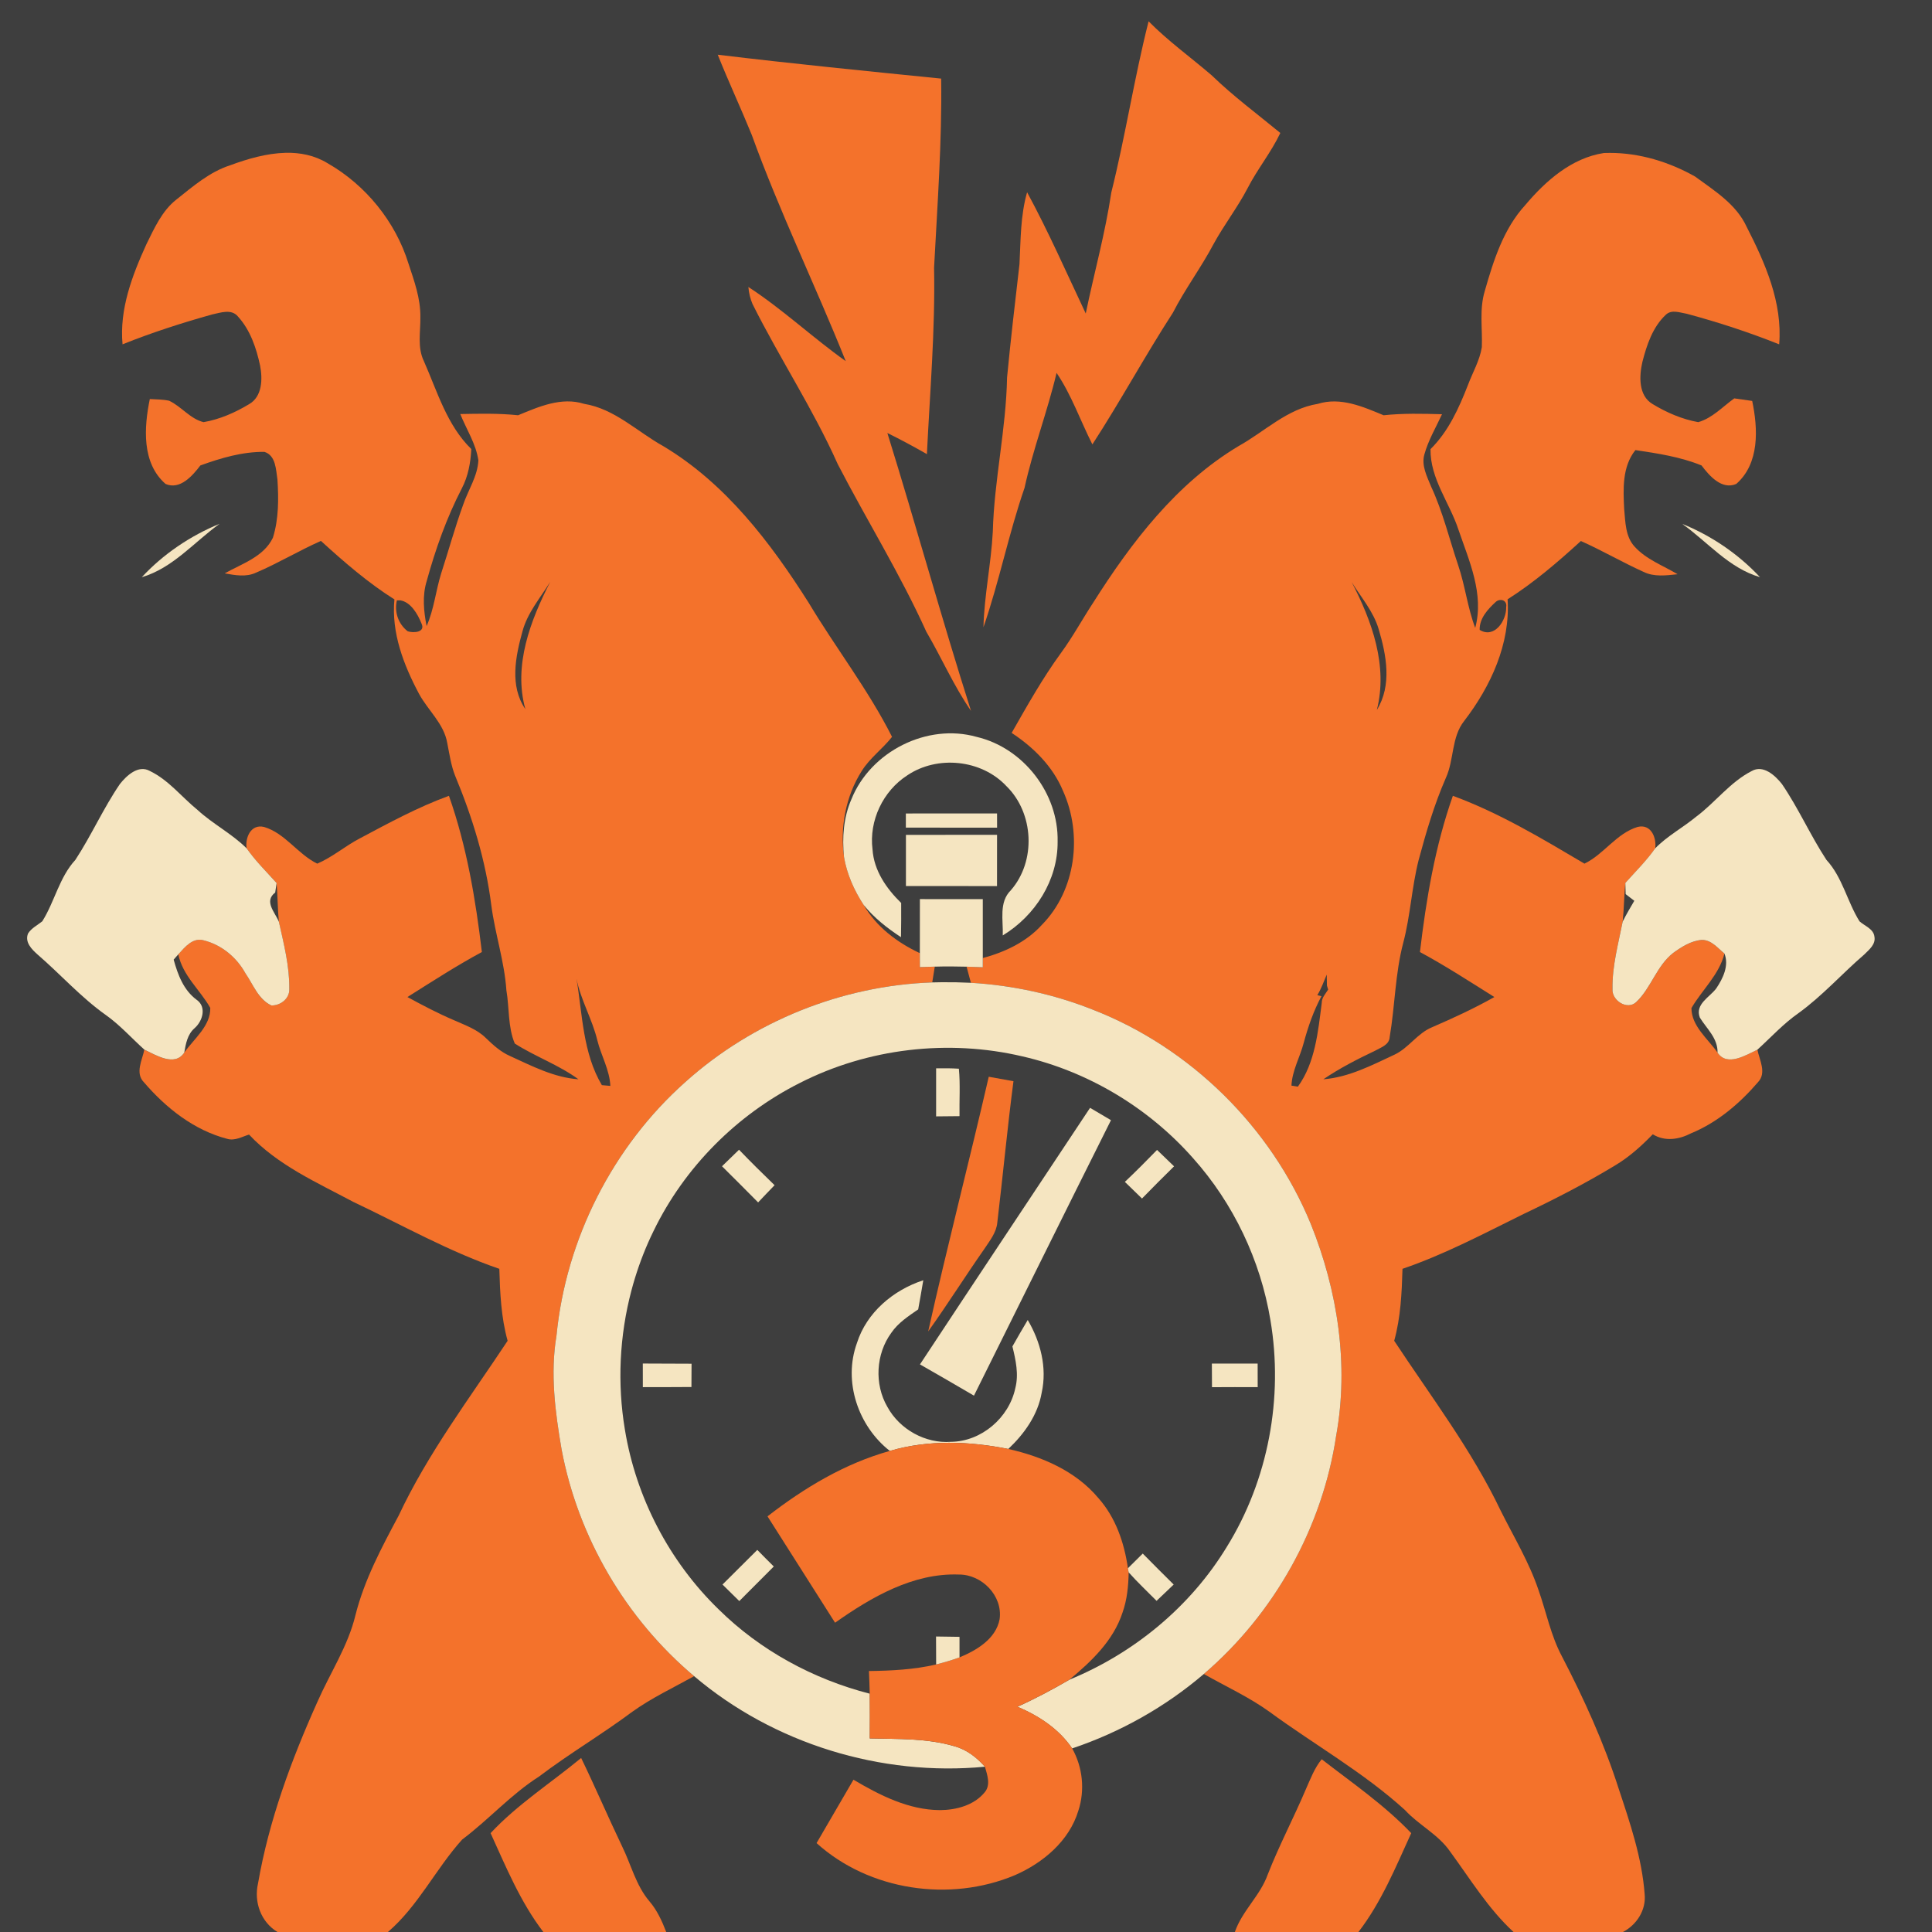 <?xml version="1.0" encoding="UTF-8" standalone="no"?>
<svg
   xmlns:dc="http://purl.org/dc/elements/1.1/"
   xmlns:cc="http://creativecommons.org/ns#"
   xmlns:rdf="http://www.w3.org/1999/02/22-rdf-syntax-ns#"
   xmlns:svg="http://www.w3.org/2000/svg"
   xmlns="http://www.w3.org/2000/svg"
   xmlns:sodipodi="http://sodipodi.sourceforge.net/DTD/sodipodi-0.dtd"
   xmlns:inkscape="http://www.inkscape.org/namespaces/inkscape"
   width="1280"
   height="1280"
   viewBox="0 0 1024 1024"
   version="1.1"
   id="svg2"
   inkscape:version="0.48.1 "
   sodipodi:docname="sapper_teamwork.svg">
  <defs
     id="defs88" />
  <sodipodi:namedview
     pagecolor="#ffffff"
     bordercolor="#666666"
     borderopacity="1"
     objecttolerance="10"
     gridtolerance="10"
     guidetolerance="10"
     inkscape:pageopacity="0"
     inkscape:pageshadow="2"
     inkscape:window-width="1920"
     inkscape:window-height="1018"
     id="namedview86"
     showgrid="false"
     inkscape:snap-page="true"
     fit-margin-top="0"
     fit-margin-left="0"
     fit-margin-right="0"
     fit-margin-bottom="0"
     inkscape:zoom="0.6609375"
     inkscape:cx="640"
     inkscape:cy="640"
     inkscape:window-x="-8"
     inkscape:window-y="-8"
     inkscape:window-maximized="1"
     inkscape:current-layer="svg2" />
  <rect
     style="fill:#3e3e3e;fill-opacity:1;fill-rule:nonzero;stroke:none"
     id="rect3074"
     width="1024"
     height="1024"
     x="0"
     y="0" />
  <path
     d="m 608.78,11.3 c 10.34,10.46 22.3,19.06 33.44,28.62 11.38,11.04 24.14,20.48 36.38,30.56 -4.88,10.3 -12.2,19.2 -17.38,29.32 -5.32,10.22 -12.42,19.32 -17.94,29.42 -6.6,12.52 -15.16,23.9 -21.62,36.52 -14.82,22.9 -27.82,46.92 -42.68,69.8 -6.38,-12.58 -11.08,-26.26 -18.98,-37.9 -4.86,20.52 -12.46,40.3 -16.98,60.94 -8.42,24.3 -13.36,49.58 -21.78,73.88 0.44,-16.98 4.06,-33.66 4.96,-50.6 0.72,-27.42 7.06,-54.36 7.56,-81.8 1.92,-20.04 4.26,-40.04 6.58,-60.04 0.66,-12.76 0.48,-25.7 4.04,-38.12 11.34,20.92 20.92,42.76 31.08,64.26 4.42,-21.38 10.32,-42.46 13.54,-64.1 C 596.52,72 601.16,41.34 608.78,11.3 z"
     id="path6"
     inkscape:connector-curvature="0"
     style="fill:#f4722b" />
  <path
     d="m 380.42,29 c 39.4,4.76 78.92,8.68 118.42,12.66 0.46,33.44 -2,66.82 -3.76,100.2 0.64,33 -2.2,65.92 -3.8,98.84 -6.88,-3.94 -13.86,-7.7 -20.96,-11.2 15.22,48.96 28.78,98.44 44.34,147.28 -9.16,-13.24 -15.58,-28.12 -23.7,-41.98 -13.8,-30.52 -31.54,-59.04 -46.92,-88.76 -13.08,-29.3 -30.84,-56.2 -45.18,-84.88 -1.22,-2.88 -1.96,-5.92 -2.2,-9.06 18.16,11.84 33.96,26.76 51.6,39.32 C 432.18,151.24 413.18,112.24 398.46,71.52 392.66,57.26 386.12,43.3 380.42,29 z"
     id="path8"
     inkscape:connector-curvature="0"
     style="fill:#f4722b" />
  <path
     style="fill:#f4722b"
     d="m 151.3,81 c -9.974,0.245 -20.154,3.214 -29.3,6.6 -10.9,3.5 -19.68,11.15 -28.5,18.15 -7.66,6.02 -11.68,15.18 -15.9,23.7 -7.56,16.6 -14.37,34.45 -12.65,53.05 15.52,-6.22 31.45,-11.35 47.55,-15.85 4.46,-0.92 10.24,-3.12 13.7,1.2 6.46,7.12 9.67,16.64 11.65,25.9 1.38,7.02 1.22,16.43 -5.8,20.45 -7.42,4.48 -15.59,8.07 -24.15,9.55 -7.14,-1.76 -11.75,-8.29 -18.25,-11.35 -3.36,-0.74 -6.83,-0.68 -10.25,-0.9 -3.08,15.04 -4.37,33.9 8.35,45 7.66,3.32 14.27,-4.32 18.45,-9.8 10.86,-3.94 22.31,-7.32 33.95,-7.2 6.1,1.92 6.08,9.45 6.9,14.65 0.66,10.26 0.7,20.93 -2.4,30.85 -4.86,10.14 -16.41,13.76 -25.55,18.9 5.5,0.98 11.37,2.1 16.65,-0.4 11.72,-5 22.69,-11.64 34.35,-16.8 12.28,11.18 24.87,22.12 38.95,31 -1.68,17.74 4.9,34.77 13.1,50.15 4.76,8.74 13.16,15.75 14.9,25.95 1.16,5.8 1.97,11.76 4.15,17.3 9.16,21.98 16.24,45 19.2,68.7 1.98,15.16 6.96,29.78 8,45.1 1.6,9.3 0.75,19.48 4.45,28.2 10.86,6.94 23.27,11.29 33.75,18.95 -12.98,-0.94 -24.68,-7.05 -36.3,-12.35 -4.96,-2.18 -8.96,-5.85 -12.8,-9.55 -4.6,-4.56 -10.82,-6.72 -16.6,-9.3 -8.54,-3.62 -16.79,-7.96 -24.95,-12.4 13.02,-8.18 25.89,-16.55 39.45,-23.85 -3.32,-28.04 -8.03,-56.06 -17.45,-82.8 -16.5,6 -31.94,14.43 -47.4,22.65 -7.72,4.04 -14.38,9.88 -22.4,13.3 -10.36,-5.04 -16.96,-16.11 -28.2,-19.45 -6.98,-1.66 -10.07,5.57 -9.25,11.35 4.66,6.66 10.5,12.31 15.9,18.35 0.56,6.84 0.56,13.76 1.2,20.6 2.6,11.68 5.69,23.46 5.55,35.5 0.24,5.12 -4.69,8.94 -9.55,8.8 -6.94,-3.26 -9.58,-11.11 -13.7,-17.05 -4.64,-8.44 -12.65,-15.07 -22.05,-17.45 -5.9,-1.72 -10.07,3.6 -13.55,7.4 2.3,11.32 11.53,18.78 16.95,28.4 0.22,9.56 -8.66,16.38 -13.8,23.7 -5.08,7.64 -15.01,1.33 -21.15,-1.55 -1.12,5.58 -5.04,12.38 -0.2,17.3 11.66,13.58 26.5,25.37 44.1,29.95 4.04,1.22 7.86,-1.13 11.6,-2.25 15.22,16.24 35.9,25.35 55.2,35.65 25.68,12.14 50.51,26.26 77.45,35.5 0.38,12.8 0.94,25.75 4.4,38.15 -20.08,30.34 -42.23,59.57 -57.75,92.65 -9.04,16.92 -18.18,34.01 -22.9,52.75 -3.96,16.48 -13.48,30.69 -20.2,46.05 -13.82,30.78 -25.69,62.86 -31.45,96.2 -2.22,9.88 1.52,20.34 10.3,25.7 l 58.55,0 c 16.08,-13.8 25.33,-33.44 39.35,-49 14.06,-10.56 25.85,-23.9 40.75,-33.4 16,-12.14 33.35,-22.35 49.45,-34.35 10.28,-7.36 21.73,-12.73 32.75,-18.85 -36.22,-30.46 -61.51,-73.66 -70.25,-120.2 -3.42,-19.88 -6.06,-40.2 -2.7,-60.3 5.04,-51.28 29.88,-100.28 68.4,-134.5 35.72,-32.04 82.81,-51.04 130.75,-52.7 0.46,-2.8 0.89,-5.57 1.35,-8.35 -2.64,0.06 -5.28,0.15 -7.9,0.25 -0.02,-2.46 0,-4.96 0,-7.4 -12,-5.64 -23.01,-13.88 -29.75,-25.5 -5.04,-7.72 -8.93,-16.38 -10.45,-25.5 -2.2,-15.62 0.87,-32.12 9.35,-45.5 4.32,-6.96 11.1,-11.77 16.1,-18.15 -12.6,-24.98 -29.86,-47.14 -44.2,-71.1 -20.24,-31.96 -44.06,-63.23 -77,-82.95 -13.9,-7.7 -25.72,-19.79 -42,-22.45 -12.04,-3.8 -24.02,1.51 -35,6.05 -10.2,-1.08 -20.43,-0.83 -30.65,-0.65 3.26,8.12 8.32,15.77 9.6,24.55 -0.42,8.48 -5.44,15.72 -8.1,23.6 -4.34,11.98 -7.71,24.28 -11.65,36.4 -2.86,9.22 -3.76,18.97 -7.7,27.85 -1.52,-7.88 -2.35,-16.07 0.05,-23.85 4.66,-16.92 10.57,-33.6 18.65,-49.2 3.34,-6.42 4.64,-13.64 5,-20.8 -12.94,-12.64 -18,-30.44 -25.1,-46.5 -3.62,-7.38 -1.76,-15.69 -1.9,-23.55 0.12,-9.78 -3.28,-19.09 -6.3,-28.25 -6.88,-22.24 -22.72,-41.68 -42.9,-53.2 -6.93,-4.218 -14.542,-5.69 -22.3,-5.5 z m 140.35,227.35 c -10.5,20.5 -19.66,44.28 -13.2,67.5 -8.42,-12.3 -5.23,-27.79 -1.55,-41.15 2.64,-9.92 9.47,-17.79 14.75,-26.35 z m -81.3,9.85 1.85,0 c 5.52,0.92 9.17,7.23 11.15,12.15 2.38,4.82 -4.09,5.27 -7.25,4.25 -4.98,-3.82 -7.21,-10.3 -5.75,-16.4 z m 95.2,200.5 c 2.25,11.35 8.339,21.444 11.05,32.7 2.02,8.12 6.5,15.63 6.9,24.15 -1.12,-0.1 -3.38,-0.3 -4.5,-0.4 -10.133,-17.118 -10.259,-37.347 -13.45,-56.45 z"
     id="path10"
     inkscape:connector-curvature="0" />
  <path
     style="fill:#f4722b"
     d="m 853.25,81.05 c -1.051,0.002 -2.099,0.004 -3.15,0.05 -17.08,2.62 -30.82,14.7 -41.6,27.5 -11.64,12.66 -16.93,29.5 -21.55,45.7 -2.94,9.7 -1.15,19.83 -1.55,29.75 -1.14,7.06 -4.87,13.36 -7.35,20 -4.8,12.26 -10.33,24.62 -19.85,34 -0.2,15.7 10.08,28.31 14.8,42.65 5.7,16.68 13.72,34.12 8.9,52.1 -4.06,-10.72 -5.32,-22.24 -9,-33.1 -4.72,-13.98 -8.16,-28.43 -14.4,-41.85 -2.16,-5.34 -5.23,-11.1 -3.55,-17 2.08,-7.5 6.11,-14.28 9.35,-21.3 -10.3,-0.28 -20.67,-0.55 -30.95,0.55 -10.94,-4.54 -22.83,-9.81 -34.85,-6.05 -16.3,2.62 -28.15,14.68 -42.05,22.4 -32.96,19.74 -56.81,51 -77.05,83 -5.8,8.84 -10.84,18.16 -17.1,26.7 -9.78,13.4 -17.88,27.92 -26.1,42.3 11.56,7.6 21.82,17.76 27.2,30.7 10.46,23.12 6.92,52.69 -11.2,71.05 -8.24,9.12 -19.62,14.42 -31.3,17.6 l 0,4.9 c -2.88,-0.12 -5.74,-0.25 -8.6,-0.35 0.74,2.84 1.52,5.71 2.3,8.55 21.98,1.3 43.77,6 64.25,14.1 51.98,20.12 94.81,62.29 115.95,113.85 14.18,35.22 20.22,74.45 13.4,112.05 -7.28,48.72 -32.75,94.31 -70.15,126.35 11.62,6.6 23.85,12.16 34.75,20 23.84,17.5 49.96,32.15 71.9,52.15 7.38,8.02 17.71,12.91 23.95,22.05 10.68,14.56 20.17,30.23 33.55,42.55 l 58,0 c 7.28,-3.82 12.32,-11.62 11.5,-20 -1.42,-19.24 -7.71,-37.7 -13.75,-55.9 -7.76,-24.24 -18.33,-47.52 -30.05,-70.1 -5.96,-11.1 -8.32,-23.57 -12.5,-35.35 -4.98,-14.74 -13.08,-28.09 -20,-41.95 -15.3,-32.08 -36.95,-60.49 -56.45,-90.05 3.44,-12.4 4.02,-25.35 4.4,-38.15 22.28,-7.6 43.09,-18.67 64.15,-29.05 16.52,-7.84 32.81,-16.24 48.45,-25.7 7.5,-4.46 13.99,-10.31 20.05,-16.55 6.44,3.96 13.91,2.79 20.35,-0.55 13.94,-5.74 25.69,-15.76 35.45,-27.1 4.64,-4.94 0.77,-11.66 -0.35,-17.2 -6.12,2.86 -16.02,9.15 -21.1,1.55 -5.14,-7.32 -13.87,-14.06 -13.85,-23.6 5.68,-9.74 14.62,-17.56 17.5,-28.9 -3.56,-2.9 -7.01,-7.3 -12.05,-7.2 -5.66,0.46 -10.62,3.61 -15.1,6.85 -8.82,6.86 -11.65,18.56 -19.65,26.1 -4.8,4.42 -13.05,-0.96 -12.55,-7 -0.2,-12.1 3.08,-23.92 5.4,-35.7 0.74,-6.82 0.7,-13.63 1.4,-20.45 5.36,-6.02 11.19,-11.71 15.85,-18.35 0.76,-5.8 -2.29,-13.11 -9.35,-11.35 -11.2,3.38 -17.79,14.45 -28.15,19.45 -22.48,-13.28 -45.09,-26.89 -69.75,-35.95 -9.44,26.72 -14.13,54.74 -17.45,82.8 13.54,7.3 26.41,15.69 39.45,23.85 -10.66,6.02 -21.78,11.14 -33,16 -7.82,3.2 -12.37,10.97 -19.95,14.55 -12.06,5.62 -24.2,11.99 -37.7,13.05 8.64,-5.86 17.93,-10.64 27.35,-15.1 3.04,-1.76 7.56,-3.05 7.8,-7.25 2.84,-16.6 2.88,-33.64 7.2,-50 3.8,-14.4 4.49,-29.41 8.15,-43.85 3.96,-14.74 8.28,-29.45 14.4,-43.45 4.5,-9.76 2.86,-21.65 9.8,-30.35 14.04,-18.3 24.47,-40.88 22.95,-64.4 14.02,-8.9 26.61,-19.74 38.85,-30.9 11.26,5.02 21.94,11.27 33.2,16.35 5.62,2.78 12.05,1.89 18.05,1.25 -7.74,-4.62 -16.64,-7.83 -22.8,-14.65 -4.9,-5.34 -4.86,-13.07 -5.5,-19.85 -0.54,-10.64 -1.11,-22.48 5.95,-31.3 11.86,1.78 23.87,3.59 35.05,8.15 4.14,5.5 10.74,13.08 18.4,9.8 12.4,-10.86 11.55,-29.24 8.45,-44 -3.18,-0.46 -6.34,-0.91 -9.5,-1.35 -6.18,4.42 -11.62,10.46 -19.1,12.6 -8.56,-1.54 -16.78,-5.08 -24.2,-9.6 -7.58,-4.48 -7.12,-14.82 -5.4,-22.3 2.3,-8.98 5.44,-18.5 12.4,-25 3.06,-2.98 7.5,-1.13 11.1,-0.55 16.64,4.46 33,9.82 49,16.2 1.84,-22.1 -7.41,-43.08 -17.25,-62.3 C 920.23,108.18 908.66,101.09 898.4,93.55 884.731,85.844 869.019,81.013 853.25,81.05 z M 716.4,308.5 c 5.02,8.14 11.54,15.56 14.3,24.9 4.16,13.88 7.15,29.82 -0.95,42.9 5.98,-23.38 -2.61,-47.22 -13.35,-67.8 z m 78.65,9.5 c 0.258,-0.026 0.504,-0.029 0.75,0 1.639,0.191 2.938,1.562 2.5,3.8 0.26,7.02 -6.21,16.89 -14.05,12.05 -0.16,-6.14 4.35,-10.97 8.55,-14.85 0.669,-0.602 1.477,-0.923 2.25,-1 z M 703.2,516.55 c 0.04,1.44 0.06,4.36 0.1,5.8 l 0.65,2.15 c -1.36,2.22 -3.42,4.26 -3.4,7.1 -1.94,15.16 -3.47,31.71 -12.65,44.35 l -3.4,-0.55 c 0.36,-7.98 4.5,-15.05 6.5,-22.65 2.3,-8.54 5.22,-16.95 9.4,-24.75 l -2.2,-0.55 c 2.14,-3.42 3.42,-7.24 5,-10.9 z"
     id="path12"
     inkscape:connector-curvature="0" />
  <path
     d="m 75.14,305.94 c 11.4,-12.28 25.78,-21.98 41.26,-28.32 -13.56,9.74 -24.74,23.42 -41.26,28.32 z"
     id="path14"
     inkscape:connector-curvature="0"
     style="fill:#f5e5c1" />
  <path
     d="m 891.6,277.66 c 15.48,6.26 29.8,16 41.22,28.24 -16.52,-4.82 -27.64,-18.58 -41.22,-28.24 z"
     id="path16"
     inkscape:connector-curvature="0"
     style="fill:#f5e5c1" />
  <path
     d="m 451.28,423.6 c 10.14,-25.26 40.1,-40.48 66.42,-33.02 24.78,5.84 43.44,30.02 42.86,55.48 0.18,20.4 -11.88,39.32 -29.08,49.74 0.32,-8.06 -2.16,-17.6 4.28,-23.94 13.5,-15.46 12.28,-40.96 -2.38,-55.24 -13.18,-14.08 -36.54,-16.42 -52.46,-5.7 -12.9,8.28 -20.4,24.06 -18.46,39.3 0.72,11.18 7.38,20.78 15.18,28.36 0.04,6.04 0.02,12.08 -0.1,18.14 -7.3,-4.78 -14.24,-10.24 -19.76,-17.04 -5.04,-7.72 -8.92,-16.36 -10.44,-25.48 -1.04,-10.32 -0.26,-21.02 3.94,-30.6 z"
     id="path26"
     inkscape:connector-curvature="0"
     style="fill:#f5e5c1" />
  <path
     d="m 63.54,415.56 c 3.58,-4.52 9.82,-10.34 15.86,-6.94 9.98,4.8 16.88,13.82 25.34,20.7 8.12,7.46 18.14,12.54 25.98,20.32 4.66,6.66 10.48,12.34 15.88,18.38 -0.18,1.26 -0.56,3.78 -0.74,5.04 -6.12,4.7 -0.1,10.42 1.96,15.52 2.6,11.68 5.66,23.5 5.52,35.54 0.24,5.12 -4.66,8.92 -9.52,8.78 -6.94,-3.26 -9.62,-11.1 -13.74,-17.04 -4.64,-8.44 -12.62,-15.06 -22.02,-17.44 -5.9,-1.72 -10.06,3.58 -13.54,7.38 -0.62,0.7 -1.86,2.1 -2.48,2.82 2.22,8.02 5.24,16.18 12.22,21.32 5.4,3.8 3.12,11.32 -1.16,15.04 -3.78,3.3 -4.62,8.22 -5.44,12.92 -5.08,7.64 -15,1.32 -21.14,-1.56 -6.84,-6.16 -12.98,-13.1 -20.54,-18.44 -13.14,-9.34 -23.88,-21.46 -36.04,-31.96 -3.14,-2.8 -6.96,-6.58 -5.06,-11.2 1.8,-2.82 4.98,-4.38 7.54,-6.44 6.58,-10.5 9,-23.28 17.52,-32.54 8.52,-13 14.82,-27.36 23.6,-40.2 z"
     id="path28"
     inkscape:connector-curvature="0"
     style="fill:#f5e5c1" />
  <path
     d="m 928.42,408.68 c 6.08,-3.52 12.4,2.28 16.02,6.84 8.78,12.84 15.08,27.22 23.6,40.22 8.54,9.28 10.98,22.06 17.54,32.58 2.72,2.48 7.4,3.94 7.9,8.08 0.8,4.16 -2.86,6.98 -5.44,9.56 -11.8,10.16 -22.2,21.94 -34.88,31.08 -7.98,5.58 -14.54,12.8 -21.7,19.32 -6.12,2.86 -16.04,9.16 -21.12,1.56 0.14,-7.74 -5.7,-12.58 -9.38,-18.56 -2.68,-7.14 5.1,-10.72 8.66,-15.44 3.56,-5.26 6.94,-12.16 4.36,-18.54 -3.56,-2.9 -6.98,-7.3 -12.02,-7.2 -5.66,0.46 -10.64,3.64 -15.12,6.88 -8.82,6.86 -11.66,18.56 -19.66,26.1 -4.8,4.42 -13.02,-0.98 -12.52,-7.02 -0.2,-12.1 3.08,-23.9 5.4,-35.68 1.88,-3.78 4.04,-7.4 6.16,-11.02 -1.54,-1.18 -3.06,-2.36 -4.58,-3.52 -0.04,-1.48 -0.14,-4.46 -0.18,-5.94 5.36,-6.02 11.16,-11.7 15.82,-18.34 6.42,-6.56 14.64,-10.94 21.68,-16.74 10.22,-7.6 18,-18.36 29.46,-24.22 z"
     id="path30"
     inkscape:connector-curvature="0"
     style="fill:#f5e5c1" />
  <path
     d="m 480.12,431.16 c 16.12,-0.04 32.22,0 48.34,-0.02 0,1.88 0.02,5.64 0.02,7.54 -16.12,-0.04 -32.24,0 -48.36,-0.02 0,-1.88 0,-5.62 0,-7.5 z"
     id="path32"
     inkscape:connector-curvature="0"
     style="fill:#f5e5c1" />
  <path
     d="m 480.16,442.5 c 16.1,-0.02 32.2,0.02 48.3,-0.02 0,9.06 0,18.12 -0.02,27.18 -16.1,-0.08 -32.18,-0.02 -48.28,-0.04 0.02,-9.04 0.02,-18.08 0,-27.12 z"
     id="path34"
     inkscape:connector-curvature="0"
     style="fill:#f5e5c1" />
  <path
     d="m 487.56,476.54 c 11.12,0.02 22.22,0.02 33.34,0.02 -0.04,10.42 -0.04,20.84 0,31.26 0,1.6 0,3.22 0,4.86 -2.88,-0.12 -5.74,-0.22 -8.6,-0.32 -5.62,-0.16 -11.22,-0.18 -16.84,-0.02 -2.64,0.06 -5.28,0.14 -7.9,0.24 -0.02,-2.46 -0.02,-4.92 -0.02,-7.36 0,-9.56 0.02,-19.12 0.02,-28.68 z"
     id="path40"
     inkscape:connector-curvature="0"
     style="fill:#f5e5c1" />
  <path
     d="m 499.2,520.6 c -1.71,0.018 -3.39,0.05 -5.1,0.1 -47.94,1.66 -95.03,20.66 -130.75,52.7 -38.52,34.22 -63.36,83.22 -68.4,134.5 -3.36,20.1 -0.72,40.42 2.7,60.3 8.74,46.54 34.03,89.74 70.25,120.2 42.22,35.82 99.09,53.24 154.15,48 -4.36,-4.92 -9.71,-9.11 -16.15,-10.85 -14.54,-4.3 -29.9,-3.77 -44.9,-4.15 0.04,-7.9 0.1,-15.8 0,-23.7 -29.94,-7.7 -58.06,-22.92 -80.1,-44.7 -26.18,-25.4 -43.82,-59.32 -49.7,-95.3 -4.084,-24.42 -2.872,-49.72 3.45,-73.65 0.575,-2.175 1.191,-4.349 1.85,-6.5 2.636,-8.605 5.925,-17.015 9.9,-25.1 16.32,-33.7 44.08,-61.61 77.5,-78.45 36.04,-18.38 78.64,-23.36 118,-14.1 34.76,7.96 66.8,27.18 90.4,53.9 21.46,23.98 35.79,54.16 41.05,85.9 6.96,41.14 -1.14,84.8 -23.2,120.3 -19.26,31.62 -49.14,56.23 -83.3,70.25 -8.98,5.2 -18.14,10.11 -27.6,14.35 11.34,4.8 22,11.74 29,22.1 25.5,-8.58 49.36,-21.97 69.8,-39.45 37.4,-32.04 62.87,-77.63 70.15,-126.35 6.82,-37.6 0.78,-76.83 -13.4,-112.05 C 673.66,597.29 630.83,555.12 578.85,535 c -20.48,-8.1 -42.27,-12.8 -64.25,-14.1 -5.115,-0.24 -10.271,-0.352 -15.4,-0.3 z"
     id="path52"
     style="fill:#f5e5c1"
     inkscape:connector-curvature="0" />
  <path
     d="m 496.16,566.22 c 4.02,-0.02 8.04,-0.06 12.06,0.22 0.8,8.34 0.2,16.76 0.34,25.14 -4.14,0.02 -8.28,0.06 -12.4,0.12 0.02,-8.5 0,-16.98 0,-25.48 z"
     id="path56"
     inkscape:connector-curvature="0"
     style="fill:#f5e5c1" />
  <path
     d="m 524.06,570.7 c 4.36,0.76 8.74,1.54 13.1,2.36 -3.26,24.9 -5.58,49.92 -8.56,74.86 -0.46,5.34 -3.96,9.6 -6.8,13.92 -10.14,14.48 -19.54,29.46 -29.84,43.84 10.08,-45.14 21.72,-89.92 32.1,-134.98 z"
     id="path58"
     inkscape:connector-curvature="0"
     style="fill:#f4722b" />
  <path
     d="m 487.6,723.16 c 29.94,-45.4 60.1,-90.66 90.16,-135.98 3.68,2.2 7.38,4.36 11.08,6.54 -24.34,48.6 -48.38,97.34 -72.62,146 -9.5,-5.58 -19.06,-11.08 -28.62,-16.56 z"
     id="path60"
     inkscape:connector-curvature="0"
     style="fill:#f5e5c1" />
  <path
     d="m 382.68,618.14 c 3.02,-2.92 6.02,-5.84 9.02,-8.76 6.14,6.4 12.46,12.62 18.84,18.8 -2.92,3.02 -5.84,6.04 -8.72,9.12 -6.36,-6.42 -12.72,-12.8 -19.14,-19.16 z"
     id="path62"
     inkscape:connector-curvature="0"
     style="fill:#f5e5c1" />
  <path
     d="m 613.26,609.48 c 3,2.88 6,5.8 9.02,8.7 -5.72,5.64 -11.42,11.3 -17,17.06 -3.02,-2.96 -6.04,-5.9 -9.08,-8.82 5.82,-5.52 11.48,-11.18 17.06,-16.94 z"
     id="path64"
     inkscape:connector-curvature="0"
     style="fill:#f5e5c1" />
  <path
     d="m 454.18,711.88 c 5.16,-16.28 19.26,-28.1 35.18,-33.32 -0.86,5.14 -1.76,10.3 -2.7,15.44 -5.18,3.58 -10.66,7.14 -14.26,12.44 -8.2,11.24 -9.06,27.18 -2.08,39.22 6.52,11.96 20.14,19.54 33.76,18.54 16.12,-0.2 30.7,-12.74 34.04,-28.38 1.94,-7.38 0.24,-14.96 -1.52,-22.18 2.66,-4.7 5.36,-9.38 8.12,-14.02 6.78,11.5 10.34,25.26 7.4,38.52 -2.02,11.76 -9.18,21.8 -17.7,29.84 -20.64,-4.12 -42.42,-4.96 -62.8,1.04 -16.8,-13.18 -24.82,-36.76 -17.44,-57.14 z"
     id="path66"
     inkscape:connector-curvature="0"
     style="fill:#f5e5c1" />
  <path
     d="m 340.7,722.7 c 8.62,0.04 17.22,0.04 25.84,0.1 -0.04,4.1 -0.06,8.22 -0.06,12.34 -8.58,0.08 -17.18,0.06 -25.76,0.08 0,-4.18 0,-8.34 -0.02,-12.52 z"
     id="path68"
     inkscape:connector-curvature="0"
     style="fill:#f5e5c1" />
  <path
     d="m 642.32,722.72 c 8.08,0.02 16.18,0.04 24.26,0 0,4.16 0,8.32 0.02,12.5 -8.08,-0.04 -16.14,-0.04 -24.22,0.02 0,-4.18 -0.02,-8.36 -0.06,-12.52 z"
     id="path70"
     inkscape:connector-curvature="0"
     style="fill:#f5e5c1" />
  <path
     d="m 471.62,769.02 c 20.38,-6 42.16,-5.16 62.8,-1.04 17.84,4 35.72,11.68 47.7,25.98 9.2,10.32 13.78,23.74 15.7,37.24 0.1,0.54 0.3,1.64 0.4,2.18 -0.14,7.2 -0.82,14.48 -3.26,21.32 -4.82,14.82 -16.44,25.86 -28.12,35.54 -8.98,5.2 -18.14,10.1 -27.6,14.34 11.34,4.8 22.02,11.74 29.02,22.1 5.6,9.96 6.86,22.12 3.3,33 -4.82,16.04 -18.68,27.66 -33.58,34.18 -34.48,14.52 -77.24,8.26 -105.18,-16.98 6.54,-11.18 13.02,-22.4 19.56,-33.6 13.96,8.26 29.2,16.02 45.8,16.12 8.58,-0.04 18.04,-2.5 23.7,-9.38 3.4,-3.96 1.4,-9.22 0.18,-13.6 -4.36,-4.92 -9.72,-9.14 -16.16,-10.88 -14.54,-4.3 -29.9,-3.76 -44.9,-4.14 0.04,-7.9 0.1,-15.82 0,-23.72 -0.08,-4 -0.26,-8.02 -0.42,-12 11.94,-0.16 23.96,-0.74 35.62,-3.48 4.18,-1.06 8.32,-2.28 12.38,-3.74 9.08,-3.78 19.28,-9.78 21.26,-20.24 1.74,-12.4 -9.38,-23.76 -21.6,-23.68 -24.28,-0.9 -46.4,12 -65.62,25.54 -11.94,-18.78 -23.86,-37.58 -35.8,-56.38 19.42,-15.08 40.98,-28.04 64.82,-34.68 z"
     id="path72"
     inkscape:connector-curvature="0"
     style="fill:#f4722b" />
  <path
     d="m 382.94,839.84 c 6.18,-6.1 12.26,-12.26 18.44,-18.36 2.88,2.96 5.8,5.88 8.74,8.8 -6.06,6.14 -12.22,12.18 -18.28,18.32 -2.96,-2.94 -5.92,-5.86 -8.9,-8.76 z"
     id="path74"
     inkscape:connector-curvature="0"
     style="fill:#f5e5c1" />
  <path
     d="m 597.82,831.2 c 2.62,-2.6 5.24,-5.18 7.86,-7.78 5.42,5.52 10.9,10.98 16.4,16.42 -3.04,2.88 -6.06,5.76 -9.08,8.64 -4.94,-5.02 -10.1,-9.82 -14.78,-15.1 -0.1,-0.54 -0.3,-1.64 -0.4,-2.18 z"
     id="path76"
     inkscape:connector-curvature="0"
     style="fill:#f5e5c1" />
  <path
     d="m 496.12,867.38 c 4.14,0.06 8.28,0.12 12.44,0.18 0,3.62 0,7.26 0,10.9 -4.06,1.46 -8.2,2.68 -12.38,3.74 -0.02,-4.96 -0.04,-9.88 -0.06,-14.82 z"
     id="path78"
     inkscape:connector-curvature="0"
     style="fill:#f5e5c1" />
  <path
     d="m 260.02,971.6 c 14.26,-15.28 31.98,-26.58 48,-39.84 7.48,15.42 14.22,31.18 21.62,46.66 4.84,9.76 7.38,20.88 14.6,29.34 4.06,4.74 6.64,10.46 8.88,16.24 l -65.14,0 c -12.12,-15.82 -19.76,-34.4 -27.96,-52.4 z"
     id="path82"
     inkscape:connector-curvature="0"
     style="fill:#f4722b" />
  <path
     d="m 692.14,948.32 c 2.42,-5.46 4.56,-11.2 8.38,-15.88 16.2,12.56 33.26,24.26 47.46,39.16 -8.22,17.98 -15.82,36.62 -27.98,52.4 l -65.5,0 c 3.9,-11.3 13.46,-19.26 17.42,-30.46 6.02,-15.38 13.76,-30.02 20.22,-45.22 z"
     id="path84"
     inkscape:connector-curvature="0"
     style="fill:#f4722b" />
</svg>
